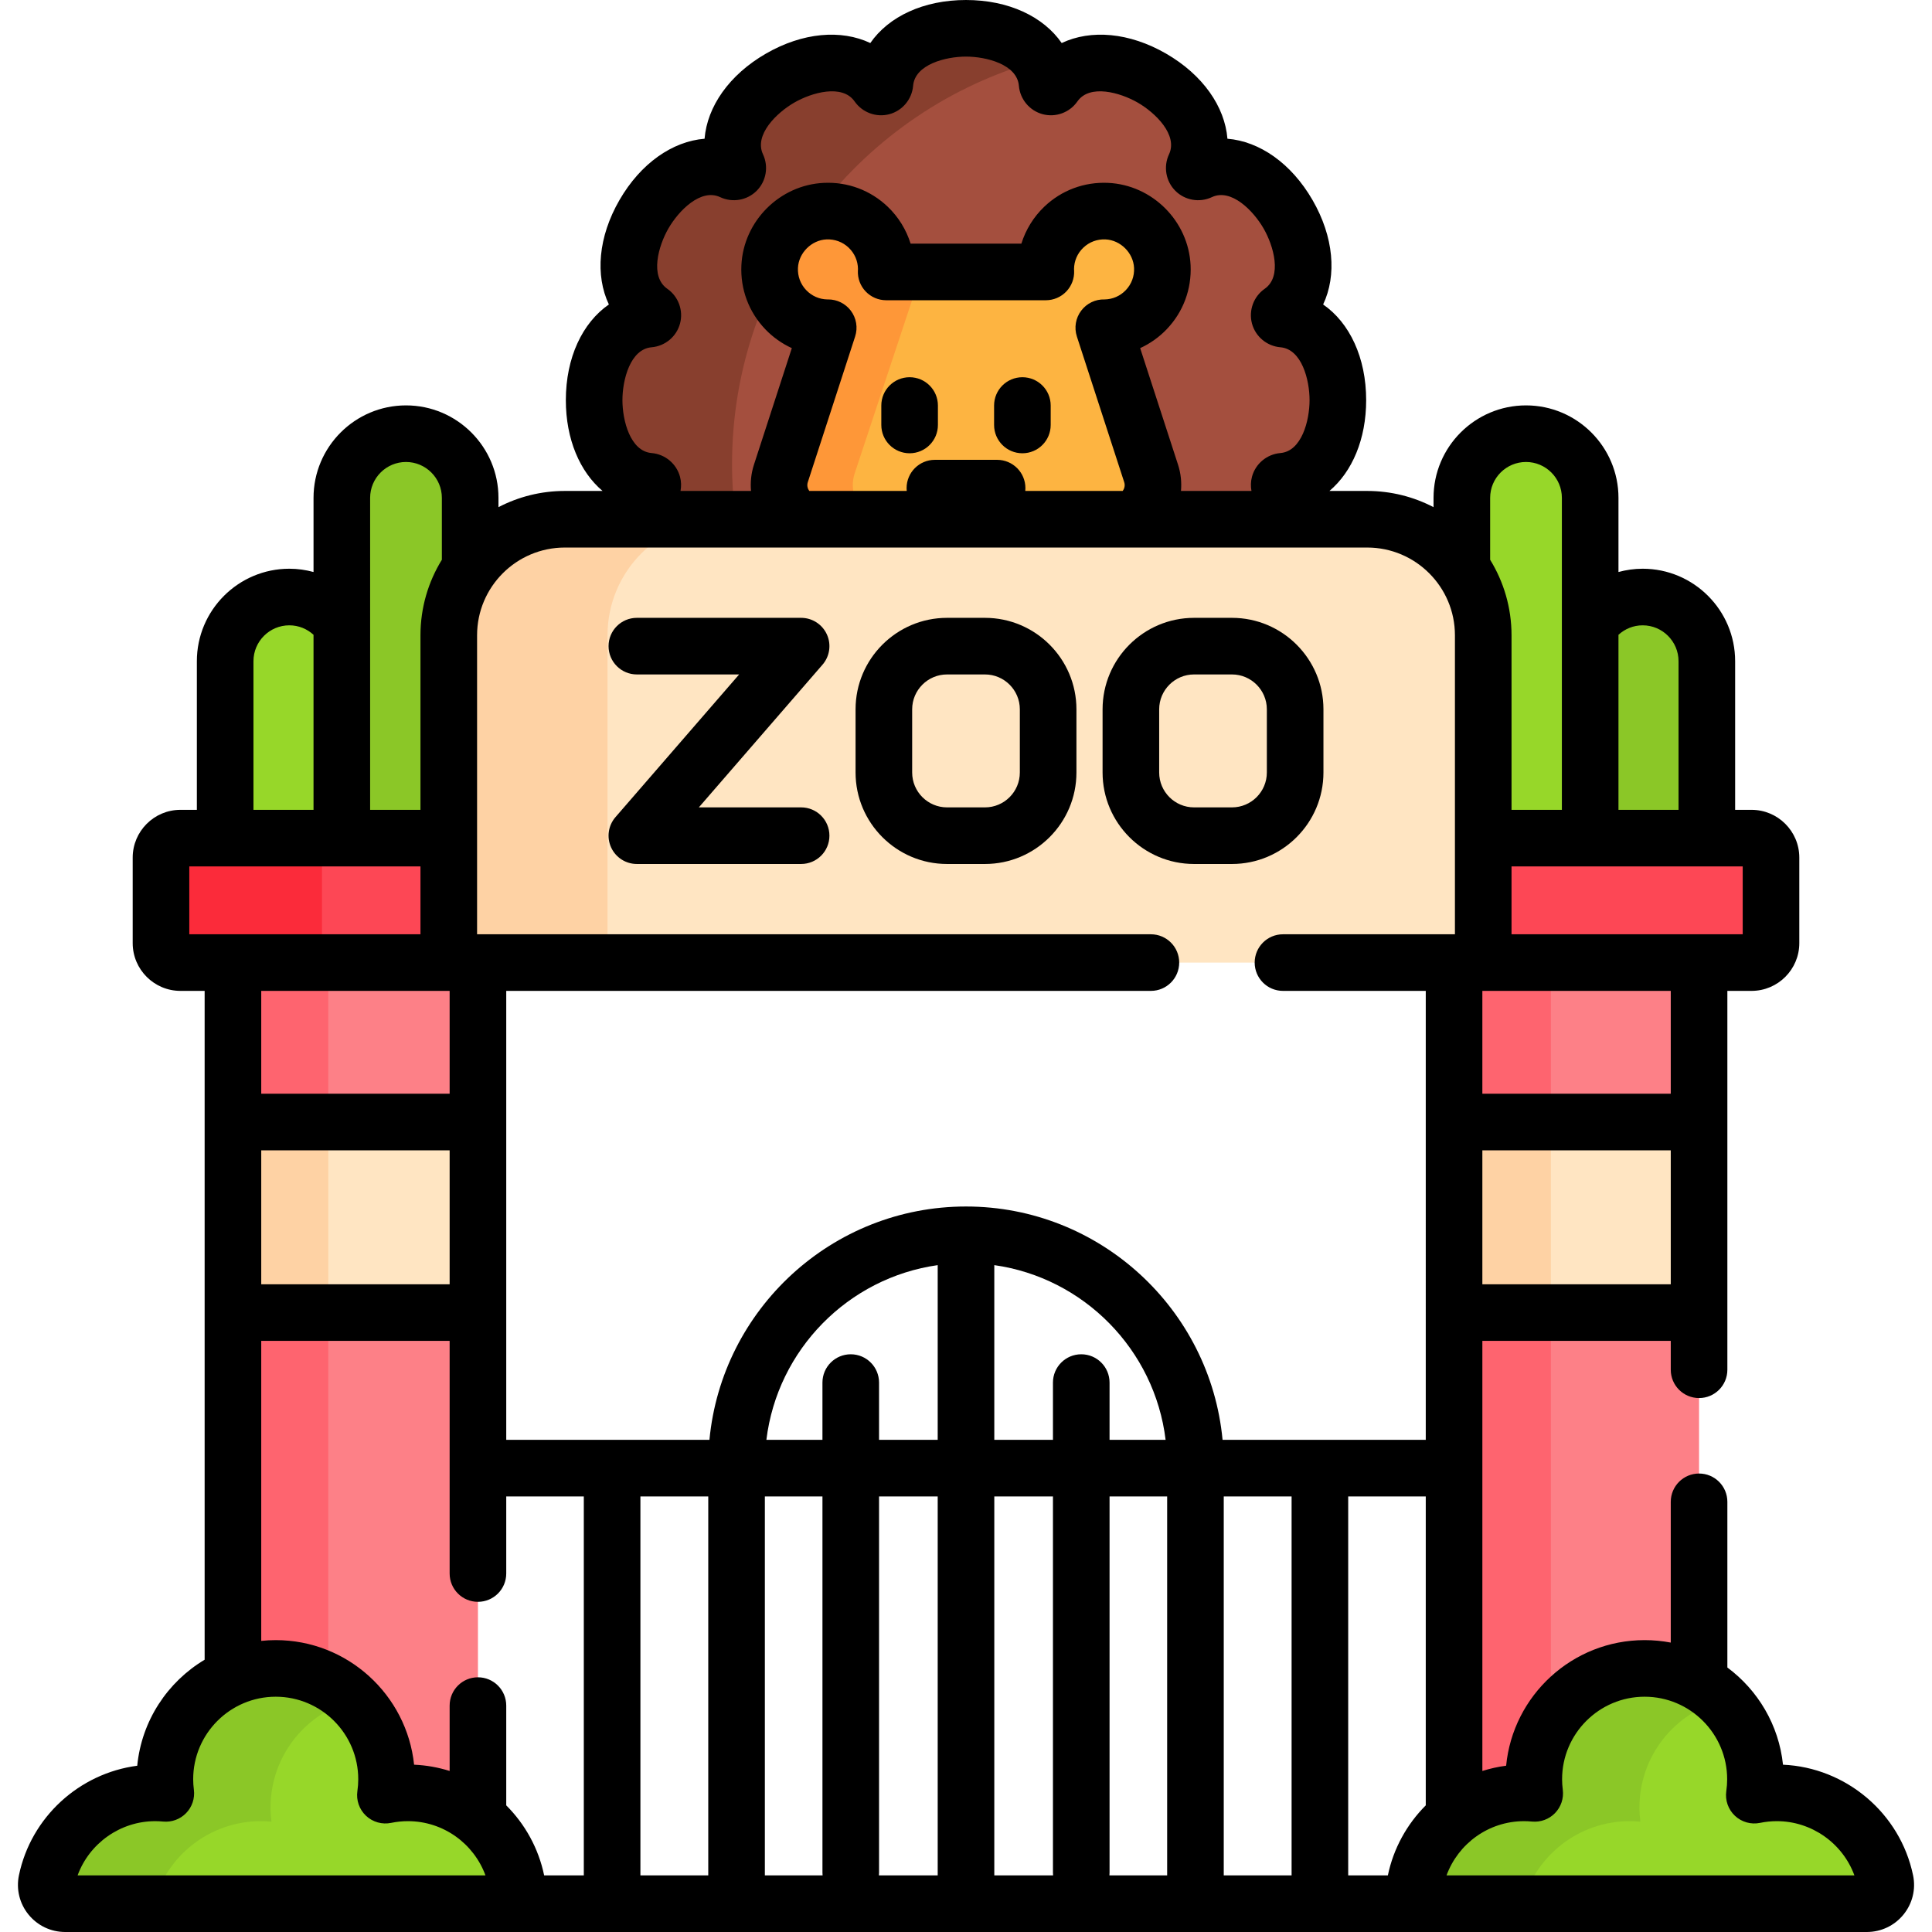 <!-- icon666.com - MILLIONS vector ICONS FREE --><svg id="Capa_1" enable-background="new 0 0 512 512" viewBox="0 0 512 512" xmlns="http://www.w3.org/2000/svg"><g><g><path d="m172.053 127.537c.976.083 1.306 1.312.502 1.872-2.976 2.072-4.714 4.945-5.461 8.195h177.815c-.747-3.25-2.485-6.123-5.462-8.195-.804-.56-.475-1.789.502-1.872 19.466-1.65 19.466-41.331 0-42.981-.976-.083-1.306-1.312-.502-1.872 16.033-11.162-3.807-45.527-21.49-37.223-.887.417-1.787-.484-1.37-1.37 8.304-17.683-26.061-37.523-37.223-21.49-.56.804-1.789.475-1.872-.501-1.65-19.466-41.331-19.466-42.981 0-.083.976-1.312 1.305-1.872.501-11.162-16.033-45.527 3.807-37.223 21.49.416.887-.484 1.787-1.37 1.37-17.683-8.304-37.523 26.061-21.49 37.223.804.56.475 1.789-.502 1.872-19.467 1.65-19.467 41.331-.001 42.981z" fill="#a44f3e"></path><path d="m172.053 127.537c.976.083 1.306 1.312.502 1.872-2.976 2.072-4.714 4.945-5.461 8.195h27.865c-.629-4.779-.959-9.653-.959-14.604 0-51.054 34.471-94.052 81.406-107.004-8.47-13.079-39.443-11.05-40.897 6.104-.083.976-1.312 1.305-1.872.501-11.162-16.033-45.527 3.807-37.223 21.49.416.887-.484 1.787-1.37 1.37-17.683-8.304-37.523 26.061-21.49 37.223.804.56.475 1.789-.502 1.872-19.465 1.65-19.465 41.331.001 42.981z" fill="#883f2e"></path><path d="m219.414 86.857c.025 0 .049-.004.074-.004l-12.549 38.622c-1.339 4.12.128 8.634 3.633 11.18l1.307.949h88.244l1.307-.949c3.505-2.546 4.971-7.06 3.633-11.18l-12.549-38.622c.025 0 .049.004.074.004 8.78 0 15.851-7.32 15.442-16.19-.362-7.872-6.84-14.35-14.713-14.712-8.87-.408-16.189 6.662-16.189 15.442 0 .227.024.448.034.672h-42.323c.01-.224.034-.445.034-.672 0-8.78-7.319-15.85-16.189-15.442-7.872.362-14.35 6.84-14.713 14.712-.408 8.87 6.663 16.19 15.443 16.19z" fill="#fdb441"></path><path d="m219.414 86.857c.025 0 .049-.004.074-.004l-12.549 38.622c-1.339 4.12.128 8.634 3.633 11.18l1.307.949h19.728l-1.483-.949c-3.505-2.546-4.971-7.06-3.633-11.18l17.693-53.405h-9.344c.01-.224.034-.445.034-.672 0-8.78-7.319-15.85-16.189-15.442-7.872.362-14.35 6.84-14.713 14.712-.409 8.869 6.662 16.189 15.442 16.189z" fill="#fe9738"></path></g><g><path d="m73.068 442.148c16.222 0 29.372 13.15 29.372 29.372 0 1.432-.108 2.839-.306 4.217 1.929-.398 3.927-.609 5.974-.609 7.036 0 13.493 2.477 18.551 6.603v-226.638h-64.928v189.325c3.488-1.46 7.318-2.27 11.337-2.27z" fill="#fd8087"></path><path d="m73.068 442.148c5.042 0 9.787 1.272 13.933 3.51v-190.565h-25.27v189.325c3.488-1.46 7.318-2.27 11.337-2.27z" fill="#fe646f"></path><g><g><path d="m68.946 290.134h50.5v64.928h-50.5z" fill="#ffe5c2" transform="matrix(0 1 -1 0 416.794 228.402)"></path></g></g><g><path d="m61.732 297.348h25.268v50.5h-25.268z" fill="#fed2a4"></path></g><path d="m403.892 475.128c.953 0 1.893.049 2.822.138-.156-1.227-.246-2.475-.246-3.745 0-16.222 13.15-29.372 29.372-29.372 5.246 0 10.166 1.382 14.429 3.791v-190.847h-64.928v226.637c5.058-4.125 11.515-6.602 18.551-6.602z" fill="#fd8087"></path><path d="m403.892 475.128c.953 0 1.893.049 2.822.138-.156-1.227-.246-2.475-.246-3.745 0-5.761 1.665-11.131 4.531-15.666v-200.762h-25.659v226.637c5.059-4.125 11.516-6.602 18.552-6.602z" fill="#fe646f"></path><g><path d="m392.556 290.134h50.5v64.928h-50.5z" fill="#ffe5c2" transform="matrix(0 1 -1 0 740.405 -95.208)"></path></g><g><path d="m385.342 297.348h25.658v50.5h-25.658z" fill="#fed2a4"></path></g></g><g><g><path d="m76.675 158.216c-9.353 0-17.005 7.652-17.005 17.005v46.893h30.918v-56.62c-3.083-4.389-8.173-7.278-13.913-7.278z" fill="#97d729"></path><path d="m118.93 222.114v-53.763c0-6.626 2.103-12.757 5.668-17.777v-18.637c0-9.353-7.652-17.005-17.005-17.005-9.353 0-17.005 7.652-17.005 17.005v90.178h28.342z" fill="#8bc727"></path></g><g><path d="m435.326 158.216c-5.74 0-10.83 2.889-13.913 7.278v56.62h30.918v-46.893c0-9.352-7.653-17.005-17.005-17.005z" fill="#8bc727"></path><path d="m393.071 168.351v53.763h28.342v-90.178c0-9.353-7.652-17.005-17.005-17.005-9.353 0-17.005 7.652-17.005 17.005v18.637c3.565 5.02 5.668 11.152 5.668 17.778z" fill="#97d729"></path></g></g><g fill="#fd4755"><path d="m47.818 222.114c-2.846 0-5.153 2.307-5.153 5.153v22.673c0 2.846 2.307 5.153 5.153 5.153h71.112v-32.979z"></path><path d="m464.183 222.114h-71.112v32.979h71.112c2.846 0 5.153-2.307 5.153-5.153v-22.673c0-2.846-2.307-5.153-5.153-5.153z"></path></g><g><path d="m85.329 249.94v-22.673c0-2.846 2.307-5.153 5.153-5.153h-42.664c-2.846 0-5.153 2.307-5.153 5.153v22.673c0 2.846 2.307 5.153 5.153 5.153h42.665c-2.847 0-5.154-2.307-5.154-5.153z" fill="#fb2b3a"></path></g><g><g><path d="m470.882 475.128c-2.047 0-4.045.211-5.974.609.198-1.378.306-2.784.306-4.217 0-16.222-13.15-29.372-29.372-29.372s-29.372 13.15-29.372 29.372c0 1.27.09 2.518.246 3.745-.929-.089-1.87-.138-2.822-.138-16.222 0-29.372 13.15-29.372 29.372h120.214c3.164 0 5.549-2.907 4.905-6.005-2.773-13.341-14.595-23.366-28.759-23.366z" fill="#97d729"></path></g><g><path d="m431.892 482.628c.953 0 1.893.049 2.822.138-.156-1.227-.246-2.475-.246-3.745 0-13.666 9.333-25.15 21.972-28.431-5.302-5.219-12.573-8.441-20.6-8.441-16.222 0-29.372 13.15-29.372 29.372 0 1.27.09 2.518.246 3.745-.929-.089-1.87-.138-2.822-.138-16.222 0-29.372 13.15-29.372 29.372h28.97c3.315-12.588 14.773-21.872 28.402-21.872z" fill="#8bc727"></path></g><g><path d="m108.108 475.128c-2.047 0-4.045.211-5.974.609.198-1.378.306-2.784.306-4.217 0-16.222-13.15-29.372-29.372-29.372s-29.372 13.15-29.372 29.372c0 1.27.09 2.518.246 3.745-.929-.089-1.87-.138-2.822-.138-14.164 0-25.986 10.026-28.758 23.368-.644 3.098 1.741 6.005 4.905 6.005h120.214c0-16.222-13.151-29.372-29.373-29.372z" fill="#97d729"></path></g><g><path d="m69.119 482.628c.953 0 1.893.049 2.822.138-.156-1.227-.246-2.475-.246-3.745 0-13.666 9.333-25.15 21.972-28.431-5.302-5.219-12.573-8.441-20.6-8.441-16.222 0-29.372 13.15-29.372 29.372 0 1.27.09 2.518.246 3.745-.929-.089-1.87-.138-2.822-.138-14.164 0-25.986 10.026-28.758 23.368-.644 3.098 1.741 6.005 4.905 6.005h23.451c3.316-12.589 14.773-21.873 28.402-21.873z" fill="#8bc727"></path></g></g><g><g><path d="m393.071 255.093h-274.141v-86.743c0-16.981 13.766-30.746 30.746-30.746h212.649c16.981 0 30.746 13.766 30.746 30.746z" fill="#ffe5c2"></path></g><g><path d="m191.747 137.604h-42.071c-16.981 0-30.746 13.766-30.746 30.746v86.743h42.07v-86.743c0-16.98 13.766-30.746 30.747-30.746z" fill="#fed2a4"></path></g></g><g><path d="m241.057 99.969c-4.143 0-7.5 3.357-7.5 7.5v5.153c0 4.143 3.357 7.5 7.5 7.5s7.5-3.357 7.5-7.5v-5.153c0-4.143-3.358-7.5-7.5-7.5z"></path><path d="m270.944 99.969c-4.143 0-7.5 3.357-7.5 7.5v5.153c0 4.143 3.357 7.5 7.5 7.5s7.5-3.357 7.5-7.5v-5.153c0-4.143-3.358-7.5-7.5-7.5z"></path><path d="m506.983 496.97c-3.42-16.468-17.772-28.562-34.47-29.306-1.1-10.535-6.657-19.76-14.743-25.762v-43.902c0-4.143-3.357-7.5-7.5-7.5s-7.5 3.357-7.5 7.5v37.302c-2.245-.428-4.561-.654-6.929-.654-19.121 0-34.89 14.629-36.699 33.284-2.165.28-4.269.754-6.301 1.395v-113.979h49.929v7.652c0 4.143 3.357 7.5 7.5 7.5s7.5-3.357 7.5-7.5v-100.406h6.413c6.977 0 12.652-5.676 12.652-12.653v-22.674c0-6.977-5.676-12.652-12.652-12.652h-4.353v-39.393c0-13.512-10.993-24.505-24.505-24.505-2.221 0-4.366.314-6.413.871v-19.652c0-13.512-10.993-24.505-24.505-24.505s-24.505 10.993-24.505 24.505v2.465c-5.267-2.739-11.243-4.296-17.578-4.296h-10.004c6.027-5.099 9.727-13.721 9.727-24.058 0-11.268-4.388-20.512-11.404-25.359 3.653-7.708 2.83-17.906-2.804-27.664s-14.055-15.569-22.556-16.26c-.69-8.502-6.502-16.922-16.26-22.556s-19.953-6.458-27.663-2.803c-4.848-7.017-14.092-11.405-25.36-11.405s-20.511 4.387-25.359 11.404c-7.705-3.651-17.906-2.831-27.664 2.804-9.758 5.634-15.569 14.055-16.26 22.556-8.501.691-16.923 6.503-22.556 16.26-5.634 9.757-6.456 19.956-2.803 27.664-7.018 4.848-11.405 14.092-11.405 25.359 0 10.336 3.699 18.959 9.726 24.058h-10.004c-6.336 0-12.311 1.558-17.578 4.296v-2.465c0-13.512-10.993-24.505-24.505-24.505s-24.505 10.993-24.505 24.505v19.652c-2.047-.557-4.192-.871-6.413-.871-13.512 0-24.505 10.993-24.505 24.505v39.393h-4.353c-6.977 0-12.652 5.676-12.652 12.652v22.674c0 6.978 5.676 12.653 12.652 12.653h6.413v177.25c-9.819 5.862-16.705 16.149-17.862 28.094-15.341 2.008-28.146 13.6-31.352 29.032-.766 3.69.16 7.485 2.542 10.413 2.388 2.935 5.926 4.617 9.707 4.617h477.469c3.781 0 7.319-1.683 9.707-4.617 2.383-2.928 3.309-6.723 2.543-10.413zm-78.071-328.743c1.693-1.553 3.94-2.51 6.413-2.51 5.241 0 9.505 4.264 9.505 9.505v39.393h-15.918zm32.923 61.387v17.979h-61.265v-17.979zm-66.932-97.678c0-5.241 4.264-9.505 9.505-9.505s9.505 4.264 9.505 9.505v82.679h-13.342v-46.264c0-7.331-2.077-14.184-5.668-20.009zm-2.062 130.658h.229 49.699v27.255h-49.929v-27.255zm0 42.255h49.929v35.499h-49.929zm-220.152-212.82c3.577-.304 6.603-2.833 7.527-6.292.926-3.46-.433-7.161-3.377-9.208-4.673-3.253-2.373-11.354.312-16.006s8.556-10.697 13.708-8.271c3.247 1.523 7.132.847 9.662-1.684 2.531-2.53 3.207-6.413 1.683-9.664-2.421-5.154 3.621-11.021 8.272-13.706 4.652-2.687 12.753-4.985 16.004-.315 2.048 2.945 5.744 4.308 9.21 3.38 3.459-.925 5.988-3.95 6.293-7.53.481-5.673 8.646-7.733 14.017-7.733s13.536 2.06 14.018 7.735c.304 3.577 2.833 6.603 6.292 7.527 3.463.929 7.16-.433 9.208-3.377 3.251-4.672 11.354-2.373 16.006.312 4.651 2.686 10.693 8.552 8.271 13.708-1.523 3.249-.848 7.132 1.684 9.662 2.531 2.531 6.414 3.206 9.664 1.683 5.151-2.426 11.021 3.622 13.706 8.272s4.984 12.749.315 16.004c-2.947 2.049-4.306 5.75-3.38 9.21.925 3.459 3.95 5.988 7.53 6.293 5.673.48 7.732 8.646 7.732 14.017s-2.06 13.536-7.735 14.018c-3.577.304-6.603 2.833-7.527 6.292-.334 1.248-.361 2.526-.133 3.748h-18.681c.201-2.294-.03-4.651-.776-6.947l-10.039-30.899c2.62-1.202 5.02-2.894 7.037-5.006 4.373-4.579 6.62-10.592 6.328-16.93-.539-11.718-10.142-21.32-21.86-21.859-6.34-.29-12.352 1.958-16.931 6.331-2.829 2.702-4.901 6.088-6.055 9.775h-29.35c-1.153-3.688-3.226-7.073-6.055-9.775-4.58-4.374-10.599-6.624-16.932-6.331-11.718.539-21.32 10.142-21.859 21.858-.292 6.339 1.955 12.352 6.328 16.931 2.018 2.112 4.417 3.804 7.037 5.006l-10.039 30.898c-.746 2.297-.977 4.654-.776 6.948h-18.681c.228-1.222.201-2.5-.133-3.748-.925-3.459-3.95-5.988-7.53-6.293-5.673-.48-7.732-8.646-7.732-14.017s2.061-13.535 7.737-14.017zm112.691-2.859 12.549 38.623c.263.808.091 1.668-.415 2.312h-25.806c.024-.245.038-.494.038-.745 0-4.143-3.357-7.5-7.5-7.5h-16.49c-4.143 0-7.5 3.357-7.5 7.5 0 .251.013.5.038.745h-25.806c-.507-.643-.678-1.504-.415-2.312l12.547-38.623c.759-2.333.327-4.891-1.154-6.847-1.421-1.875-3.636-2.971-5.978-2.971-.069 0-.139.001-.208.003-2.145-.034-4.138-.906-5.625-2.463-1.515-1.587-2.293-3.675-2.191-5.881.184-3.987 3.577-7.381 7.563-7.564 2.209-.095 4.295.678 5.883 2.193 1.564 1.495 2.437 3.501 2.462 5.658 0 0 0 .002-.001.007-.01.146-.019.291-.025.438-.089 2.044.661 4.035 2.076 5.513 1.414 1.478 3.371 2.313 5.417 2.313h42.322c2.046 0 4.003-.836 5.417-2.313 1.415-1.478 2.165-3.469 2.076-5.513-.006-.131-.014-.262-.026-.451.027-2.155.899-4.158 2.462-5.651 1.587-1.515 3.673-2.294 5.882-2.193 3.987.184 7.381 3.577 7.564 7.565.102 2.205-.677 4.293-2.191 5.88-1.487 1.557-3.48 2.429-5.625 2.463-2.417-.084-4.723 1.037-6.186 2.968-1.481 1.955-1.913 4.513-1.154 6.846zm-166.221 173.424v27.255h-49.928v-27.255h49.699zm0 42.255v35.499h-49.927v-35.499zm-21.071-172.913c0-5.241 4.264-9.505 9.505-9.505s9.505 4.264 9.505 9.505v16.406c-3.591 5.825-5.668 12.678-5.668 20.009v46.264h-13.342zm-30.918 43.286c0-5.241 4.264-9.505 9.505-9.505 2.473 0 4.721.957 6.413 2.51v46.388h-15.918zm-17.005 72.372v-17.979h61.265v17.979zm-29.6 249.406c3.102-8.486 11.302-14.372 20.555-14.372.68 0 1.389.035 2.108.104 2.276.211 4.513-.608 6.1-2.246 1.586-1.637 2.342-3.906 2.055-6.167-.126-.983-.187-1.898-.187-2.798 0-12.061 9.812-21.872 21.872-21.872s21.872 9.812 21.872 21.872c0 1.032-.077 2.092-.229 3.148-.348 2.419.505 4.855 2.284 6.53s4.265 2.378 6.656 1.883c1.46-.301 2.96-.454 4.458-.454 9.427 0 17.479 5.995 20.547 14.372zm134.15 0h-10.507c-1.486-7.164-5.059-13.571-10.049-18.561v-26.439c0-4.143-3.357-7.5-7.5-7.5s-7.5 3.357-7.5 7.5v17.323c-2.995-.943-6.152-1.517-9.42-1.66-1.934-18.526-17.643-33.015-36.672-33.015-1.296 0-2.575.073-3.837.204v-79.505h49.929v61.653c0 4.143 3.357 7.5 7.5 7.5s7.5-3.357 7.5-7.5v-20.428h20.556zm32.98 0h-17.979v-100.428h17.979zm15 0v-100.428h15.263v99.683c0 .251.013.5.038.745zm45.805 0h-15.58c.024-.245.038-.494.038-.745v-99.683h15.542zm0-115.428h-15.543v-15.174c0-4.143-3.357-7.5-7.5-7.5s-7.5 3.357-7.5 7.5v15.174h-14.856c2.905-23.884 21.656-42.939 45.399-46.299zm15 115.428v-100.428h15.543v99.683c0 .251.013.5.038.745zm23.043-138.102c-4.143 0-7.5 3.357-7.5 7.5v15.174h-15.543v-46.299c23.743 3.359 42.495 22.415 45.399 46.299h-14.856v-15.174c0-4.142-3.357-7.5-7.5-7.5zm22.763 138.102h-15.3c.024-.245.038-.494.038-.745v-99.683h15.263v100.428zm32.979 0h-17.979v-100.428h17.979zm35.556-18.561c-4.988 4.99-8.559 11.398-10.045 18.561h-10.51v-100.428h20.556v81.867zm0-96.867h-53.85c-3.27-34.64-32.509-61.837-67.991-61.837s-64.72 27.197-67.991 61.837h-53.85v-118.978h170.841c4.143 0 7.5-3.357 7.5-7.5s-3.357-7.5-7.5-7.5h-178.57v-79.243c0-12.818 10.428-23.246 23.246-23.246h212.648c12.818 0 23.246 10.428 23.246 23.246v79.243h-45.57c-4.143 0-7.5 3.357-7.5 7.5s3.357 7.5 7.5 7.5h37.841zm5.504 115.428c3.067-8.377 11.12-14.372 20.547-14.372.681 0 1.39.035 2.107.104 2.268.212 4.513-.608 6.101-2.246 1.586-1.637 2.342-3.905 2.055-6.167-.125-.979-.186-1.894-.186-2.798 0-12.061 9.812-21.872 21.872-21.872s21.872 9.812 21.872 21.872c0 1.032-.077 2.092-.229 3.148-.348 2.419.505 4.855 2.284 6.53 1.78 1.675 4.265 2.378 6.657 1.883 1.459-.301 2.958-.454 4.456-.454 9.253 0 17.453 5.886 20.555 14.372z"></path><path d="m261.024 163.734h-10.047c-13.368 0-24.243 10.875-24.243 24.243v16.743c0 13.368 10.875 24.243 24.243 24.243h10.047c13.368 0 24.243-10.875 24.243-24.243v-16.743c0-13.368-10.875-24.243-24.243-24.243zm9.243 40.987c0 5.097-4.146 9.243-9.243 9.243h-10.047c-5.097 0-9.243-4.146-9.243-9.243v-16.743c0-5.097 4.146-9.243 9.243-9.243h10.047c5.097 0 9.243 4.146 9.243 9.243z"></path><path d="m219.128 168.119c-1.22-2.671-3.886-4.385-6.822-4.385h-43.532c-4.143 0-7.5 3.357-7.5 7.5s3.357 7.5 7.5 7.5h27.107l-32.775 37.817c-1.923 2.219-2.374 5.356-1.154 8.027s3.886 4.385 6.822 4.385h43.532c4.143 0 7.5-3.357 7.5-7.5s-3.357-7.5-7.5-7.5h-27.107l32.775-37.817c1.923-2.218 2.374-5.356 1.154-8.027z"></path><path d="m350.727 204.721v-16.743c0-13.368-10.875-24.243-24.243-24.243h-10.046c-13.368 0-24.243 10.875-24.243 24.243v16.743c0 13.368 10.875 24.243 24.243 24.243h10.046c13.368 0 24.243-10.875 24.243-24.243zm-15 0c0 5.097-4.146 9.243-9.243 9.243h-10.046c-5.097 0-9.243-4.146-9.243-9.243v-16.743c0-5.097 4.146-9.243 9.243-9.243h10.046c5.097 0 9.243 4.146 9.243 9.243z"></path></g></g></svg>